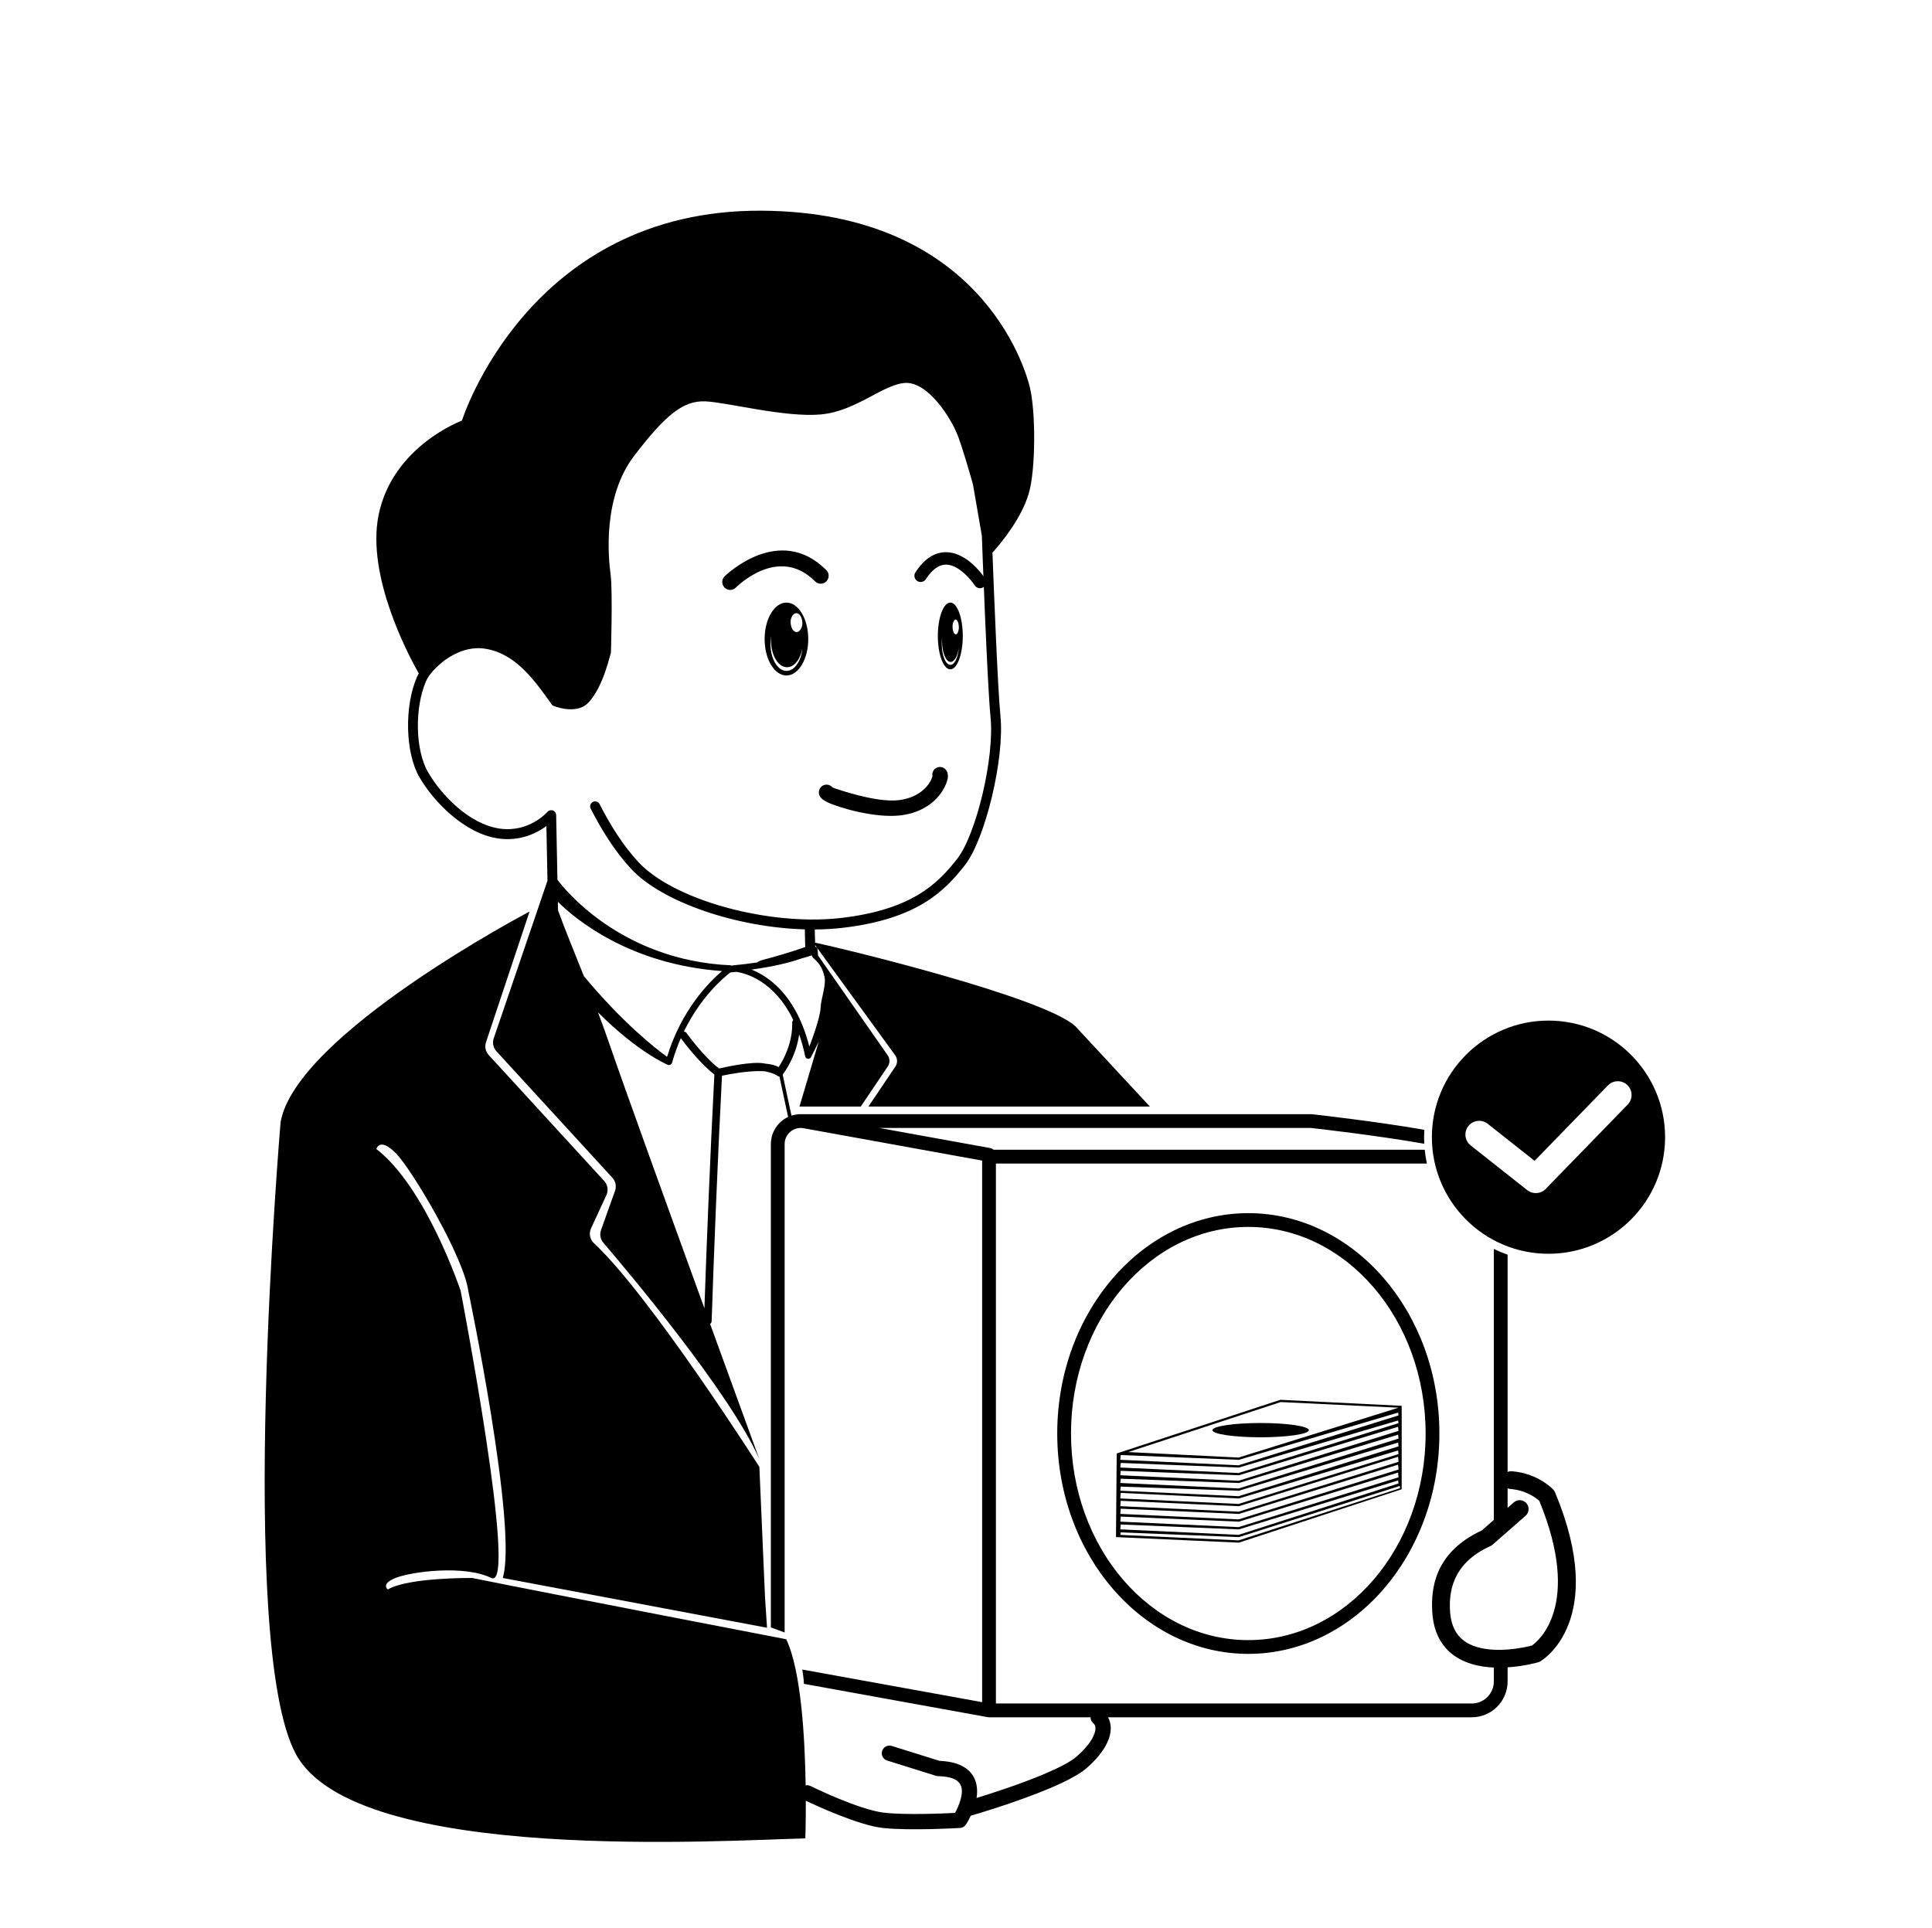 <?xml version="1.0" encoding="UTF-8" standalone="no"?><!DOCTYPE svg PUBLIC "-//W3C//DTD SVG 1.1//EN" "http://www.w3.org/Graphics/SVG/1.1/DTD/svg11.dtd"><svg width="100%" height="100%" viewBox="0 0 541 540" version="1.1" xmlns="http://www.w3.org/2000/svg" xmlns:xlink="http://www.w3.org/1999/xlink" xml:space="preserve" xmlns:serif="http://www.serif.com/" style="fill-rule:evenodd;clip-rule:evenodd;stroke-linecap:round;stroke-linejoin:round;stroke-miterlimit:1.5;"><rect id="Artboard3" x="0.187" y="0" width="540" height="540" style="fill:none;"/><g id="Artboard31" serif:id="Artboard3"><path d="M167.096,226.685c3.027,5.819 6.61,11.35 10.678,15.711" style="fill:none;stroke:#000;stroke-width:0.8px;"/><path d="M220.219,168.752c3.371,0 6.109,4.573 6.109,10.205c-0,5.633 -2.738,10.205 -6.109,10.205c-3.372,0 -6.11,-4.572 -6.11,-10.205c0,-5.632 2.738,-10.205 6.11,-10.205Zm4.436,6.261c0.014,-0.151 0.022,-0.306 0.022,-0.465c0,-1.567 -0.75,-2.84 -1.673,-2.84c-0.748,-0 -1.382,0.836 -1.596,1.987c-0.015,0.151 -0.022,0.306 -0.022,0.465c-0,1.567 0.749,2.84 1.673,2.84c0.748,0 1.382,-0.836 1.596,-1.987Zm0.036,6.575c-0.575,3.048 -2.282,5.261 -4.295,5.261c-2.485,-0 -4.503,-3.37 -4.503,-7.521c0,-0.419 0.021,-0.83 0.061,-1.23c-0.135,0.713 -0.208,1.472 -0.208,2.26c0,4.15 2.018,7.52 4.503,7.52c2.234,0 4.09,-2.724 4.442,-6.29Zm-18.641,-17.038c-0.866,0.871 -2.277,0.876 -3.149,0.01c-0.872,-0.866 -0.876,-2.276 -0.011,-3.148c0,-0 15.221,-15.096 28.506,-1.747c0.867,0.871 0.864,2.281 -0.007,3.148c-0.871,0.867 -2.282,0.864 -3.148,-0.007c-10.356,-10.404 -22.191,1.744 -22.191,1.744Zm69.83,-2.522c0.525,0.807 0.297,1.89 -0.511,2.415c-0.807,0.526 -1.889,0.298 -2.415,-0.51c0,0 -1.418,-2.172 -3.58,-3.898c-1.287,-1.028 -2.845,-1.937 -4.547,-1.915c-1.826,0.024 -3.689,1.188 -5.57,4.069c-0.526,0.807 -1.609,1.034 -2.415,0.508c-0.807,-0.527 -1.035,-1.609 -0.508,-2.416c2.771,-4.245 5.757,-5.616 8.447,-5.651c2.512,-0.033 4.872,1.161 6.771,2.676c2.616,2.089 4.328,4.722 4.328,4.722Zm-42.747,58.516c1.405,0.503 12.125,4.244 18.383,3.549c5.125,-0.569 7.865,-3.243 9.035,-5.333c0.281,-0.502 0.484,-1.124 0.563,-1.382c-0.153,-0.717 0.066,-1.494 0.643,-2.027c0.871,-0.802 2.229,-0.747 3.031,0.123c0.317,0.344 0.785,1.147 0.607,2.397c-0.227,1.588 -1.72,5.198 -5.613,7.781c-1.942,1.288 -4.492,2.338 -7.792,2.705c-6.827,0.758 -16.673,-2.011 -20.203,-3.653c-1.222,-0.568 -1.901,-1.214 -2.12,-1.559c-0.428,-0.674 -0.432,-1.308 -0.291,-1.833c0.308,-1.143 1.485,-1.822 2.629,-1.514c0.464,0.125 0.852,0.394 1.128,0.746Zm32.973,-51.792c1.927,0 3.491,4.188 3.491,9.346c0,5.158 -1.564,9.345 -3.491,9.345c-1.926,0 -3.491,-4.187 -3.491,-9.345c0,-5.158 1.565,-9.346 3.491,-9.346Zm2.396,12.499c-0.308,2.39 -1.222,4.125 -2.301,4.125c-1.331,-0 -2.412,-2.643 -2.412,-5.897c0,-0.329 0.011,-0.651 0.032,-0.965c-0.072,0.559 -0.111,1.155 -0.111,1.772c0,3.255 1.081,5.897 2.412,5.897c1.197,-0 2.192,-2.136 2.38,-4.932Zm-0.019,-5.156c0.008,-0.118 0.012,-0.24 0.012,-0.364c0,-1.229 -0.402,-2.227 -0.896,-2.227c-0.401,-0 -0.741,0.655 -0.855,1.558c-0.008,0.118 -0.012,0.24 -0.012,0.364c-0,1.229 0.401,2.227 0.896,2.227c0.401,0 0.741,-0.655 0.855,-1.558Z"/><path d="M218.505,300.23l3.217,15.015" style="fill:none;stroke:#000;stroke-width:1px;"/><path d="M225.64,504.279c0.02,6.274 -0.13,10.548 -0.13,10.548c-21.584,0.462 -125.893,7.419 -142.647,-23.595c-16.755,-31.015 -4.291,-176.969 -4.291,-176.969c4.291,-24.668 69.715,-58.989 69.715,-58.989l-12.199,36.599c-0.414,1.242 -0.122,2.611 0.762,3.576l32.339,35.279c0.982,1.071 1.225,2.627 0.616,3.947l-4.304,9.326c-0.68,1.472 -0.292,3.217 0.947,4.264c15.78,14.793 46.191,62.526 46.191,62.526l1.576,36.376l0.569,8.671l-74.004,-13.943c4.29,-13.943 -9.653,-80.44 -9.653,-80.44c-1.328,-9.521 -15.887,-34.157 -20.378,-38.611c-4.492,-4.455 -5.363,-1.073 -5.363,-1.073c13.943,10.725 23.596,39.684 23.596,39.684c-0,-0 16.235,84.202 8.58,80.44c-7.655,-3.762 -22.554,-1.727 -26.813,-0c-4.26,1.727 -2.146,3.218 -2.146,3.218c5.684,-3.389 23.596,-3.218 23.596,-3.218c23.951,4.832 87.948,17.16 87.948,17.16c4.17,8.62 5.246,27.515 5.453,40.919c0.445,-0.088 0.921,-0.036 1.359,0.18c-0,-0 13.463,6.668 20.638,7.477c6.019,0.679 16.407,0.229 19.839,0.052c0.479,-0.878 1.171,-2.303 1.58,-3.869c0.365,-1.397 0.573,-2.937 -0.147,-4.17c-0.817,-1.4 -2.725,-2.158 -6.203,-2.251c-0.197,-0.005 -0.393,-0.038 -0.582,-0.097l-13.66,-4.269c-1.13,-0.353 -1.761,-1.557 -1.408,-2.687c0.353,-1.13 1.558,-1.761 2.688,-1.408c-0,0 13.381,4.182 13.379,4.182c5.452,0.211 8.187,2.132 9.492,4.367c1.048,1.796 1.213,3.946 0.883,6.032c4.063,-1.248 12.188,-3.854 18.948,-6.716c3.836,-1.625 7.228,-3.3 9.035,-4.874c2.818,-2.453 4.473,-4.69 5.078,-6.605c0.376,-1.188 0.31,-2.178 -0.394,-2.785c-0.897,-0.773 -0.998,-2.128 -0.225,-3.025c0.773,-0.897 2.129,-0.997 3.026,-0.224c1.555,1.34 2.349,3.28 2.048,5.69c-0.343,2.748 -2.314,6.353 -6.715,10.185c-2.045,1.78 -5.841,3.751 -10.18,5.588c-9.644,4.084 -22.007,7.661 -22.007,7.661c-0.075,0.022 -0.151,0.039 -0.227,0.053c-0.703,1.488 -1.35,2.476 -1.35,2.476c-0.372,0.568 -0.989,0.926 -1.666,0.967c-0,-0 -14.171,0.841 -21.713,-0.01c-6.745,-0.761 -18.726,-6.308 -21.476,-7.615Zm3.611,-212.539l-2.143,4.285c-0.166,0.332 -0.524,0.523 -0.892,0.475c-0.368,-0.047 -0.666,-0.322 -0.742,-0.685c-0.475,-2.255 -1.046,-4.295 -1.69,-6.142c-0.908,6.528 -4.515,11.142 -4.693,11.366c-0.003,0.004 -0.005,0.007 -0.007,0.008c-0.035,0.044 -0.074,0.086 -0.116,0.124c-0.439,0.397 -1.118,0.363 -0.719,0.277c-0.284,-0 -0.555,-0.113 -0.755,-0.311c-0,0 -0.904,-0.655 -3.31,-1.123c-0.292,-0.024 -0.593,-0.041 -0.901,-0.051c-4.018,-0.128 -9.175,0.87 -11.114,1.283c-1.274,24.839 -2.211,48.363 -2.895,68.712c-0.011,0.336 -0.176,0.631 -0.425,0.819c7.648,21.045 13.79,37.869 13.79,37.869c-7.988,-18.365 -37.025,-52.838 -43.68,-60.619c-0.844,-0.982 -1.095,-2.341 -0.66,-3.56c1.017,-2.853 2.892,-8.103 3.926,-10.996c0.449,-1.259 0.165,-2.664 -0.738,-3.649l-32.48,-35.433c-0.891,-0.972 -1.181,-2.352 -0.755,-3.6l15.053,-44.157c-0.148,-7.469 -0.303,-15.312 -0.303,-15.311c-2.62,1.938 -7.283,4.367 -13.465,3.484c-9.492,-1.357 -18.163,-10.351 -22.115,-17.202c-3.957,-6.861 -4.201,-19.808 -0.71,-27.91c0.158,-0.366 0.344,-0.732 0.557,-1.098c-2.686,-4.712 -14.724,-27.112 -11.263,-44.321c3.887,-19.331 23.346,-26.491 23.346,-26.491c0,0 18.556,-59.161 83.898,-58.781c61.076,0.355 73.785,43.949 75.121,49.408c1.656,6.762 1.678,22.899 -0.258,29.645c-1.996,6.956 -7.52,13.717 -10.206,16.711c0.427,11.275 1.504,38.423 2.241,45.761c1.209,12.042 -4.341,34.607 -9.937,41.729c-5.616,7.148 -13.154,15.123 -34.347,17.582c-2.489,0.288 -5.071,0.434 -7.706,0.448l0.083,3.689c6.922,1.427 63.799,15.123 72.849,23.384l20.91,22.524l-78.827,-0l7.615,-11.302c0.584,-0.949 0.538,-2.157 -0.117,-3.059l-22.414,-30.844l0.01,0.433c0.083,0.019 0.164,0.051 0.24,0.094c0.251,0.144 0.414,0.402 0.436,0.69l0.129,1.672l19.505,27.966c0.626,0.898 0.66,2.082 0.086,3.015l-7.635,11.335l-17.161,-0l5.384,-18.143Zm-65.746,-18.378c11.07,13.323 20.301,20.438 23.291,22.585c4.048,-13.205 11.829,-20.994 15.389,-24.012c-26.045,-1.862 -41.21,-14.67 -45.969,-19.393l0.047,2.389c1.839,5.129 4.433,11.391 7.242,18.431Zm58.625,12.284c-5.272,-10.979 -13.295,-13.085 -15.865,-13.483l-1.738,0.156c-1.897,1.447 -8.284,6.802 -13.02,16.545c0.291,0.032 0.569,0.183 0.754,0.44c-0,-0 4.819,6.716 9.11,9.915c1.92,-0.442 9.004,-1.984 12.377,-1.459c0.264,0.042 0.516,0.085 0.756,0.13c1,0.092 1.904,0.267 2.651,0.54c0.319,0.116 0.612,0.252 0.877,0.404c1.244,-1.87 3.916,-6.584 3.81,-12.437c-0.005,-0.29 0.105,-0.554 0.288,-0.751Zm-24.88,80.73c0.675,-19.602 1.581,-41.952 2.789,-65.475c-4.074,-3.071 -8.589,-9.082 -9.393,-10.172c-0.923,2.107 -1.761,4.399 -2.461,6.881c-0.077,0.271 -0.284,0.49 -0.556,0.588c-0.273,0.098 -0.578,0.063 -0.819,-0.093c-0,-0 -8.232,-3.447 -19.368,-14.626c1.139,3.023 2.273,6.141 3.368,9.334c3.956,11.523 16.21,45.401 26.44,73.563Zm13.471,-94.9c-0.1,0.014 -0.2,0.027 -0.301,0.041c2.048,0.815 4.519,2.19 6.979,4.503c3.535,3.324 7.07,8.614 9.23,17.06c0,0 3.057,-7.745 3.171,-10.993c0.084,-2.404 1.609,-6.231 1.072,-8.58c-1.028,-4.504 -3.472,-4.907 -3.554,-5.975c-0.851,0.296 -1.817,0.583 -2.852,0.862c-3.531,1.236 -7.9,2.265 -13.332,3.025c-0.142,0.035 -0.281,0.07 -0.416,0.104c-0,-0 0,-0.017 0.003,-0.047Zm1.258,-1.943c0.413,-0.293 0.96,-0.558 1.685,-0.745c3.799,-0.975 7.735,-2.171 11.812,-3.573c-0,-0 -0.112,-4.955 -0.112,-4.955c-18.948,-0.53 -39.865,-7.535 -48.611,-16.912c-4.353,-4.666 -8.168,-10.643 -11.349,-16.898c-0.349,-0.687 -0.075,-1.528 0.612,-1.878c0.687,-0.349 1.529,-0.075 1.878,0.612c3.059,6.016 6.715,11.772 10.901,16.26c8.583,9.201 29.456,15.834 47.951,16.05c0.04,0 0.08,0.002 0.119,0.006c2.975,0.027 5.887,-0.113 8.677,-0.436c20.014,-2.323 27.169,-9.783 32.473,-16.533c5.324,-6.777 10.505,-28.269 9.354,-39.725c-0.915,-9.106 -2.354,-48.61 -2.433,-50.804l-2.498,-14.393c-1.146,-4.086 -2.945,-10.096 -4.014,-13.034c-2.099,-5.771 -8.62,-15.561 -14.799,-15.341c-6.178,0.219 -13.732,7.879 -23.713,8.82c-9.981,0.942 -26.264,-3.39 -32.386,-3.655c-6.123,-0.264 -11.067,3.631 -19.951,15.253c-8.884,11.622 -7.237,28.528 -6.594,33.234c0.644,4.707 0.042,23.872 0.081,22.052c0.021,-0.974 -1.921,9.58 -6.544,14.06c-3.307,3.204 -9.691,0.743 -9.878,0.482c-4.534,-6.331 -9.728,-14.093 -18.271,-15.728c-4.632,-0.887 -8.696,0.917 -11.744,3.063c-2.402,1.871 -4.451,3.9 -5.348,5.983c-3.178,7.376 -3.038,19.164 0.564,25.41c3.608,6.255 11.425,14.593 20.091,15.832c8.291,1.185 13.347,-4.672 13.347,-4.672c0.377,-0.44 0.986,-0.601 1.531,-0.405c0.545,0.195 0.913,0.707 0.925,1.286l0.358,18.114c1.429,1.937 17.353,22.565 48.512,23.964c0.15,0.007 0.293,0.049 0.417,0.12c0.107,-0.063 0.23,-0.105 0.362,-0.117c2.367,-0.224 4.561,-0.491 6.595,-0.797Z"/><path d="M422.161,466.92l0,3.947c0,2.664 -1.057,5.217 -2.941,7.1c-0.945,0.946 -2.059,1.683 -3.272,2.183c-1.202,0.496 -2.501,0.758 -3.828,0.758l-135.172,0c-0.116,0 -0.231,-0.01 -0.344,-0.03l-51.494,-9.335c-0.055,-1.337 -0.226,-2.692 -0.466,-4.004c13.554,2.457 50.376,9.132 50.376,9.132l-0,-151.658l-50.015,-9.066c-1.31,-0.238 -2.658,0.118 -3.679,0.971c-1.022,0.853 -1.613,2.116 -1.613,3.447l0,136.793l-3.856,-1.411l-0,-135.382c-0,-2.474 1.098,-4.821 2.997,-6.407c1.254,-1.047 2.772,-1.691 4.359,-1.881c0.152,-0.038 0.311,-0.059 0.475,-0.059l143.528,0c0.07,0 0.141,0.004 0.21,0.012c0,-0 17.074,1.876 31.41,4.355c-0.04,0.685 -0.061,1.375 -0.061,2.071c0,0.617 0.016,1.231 0.048,1.84c-13.697,-2.402 -30.251,-4.259 -31.713,-4.422l-120.884,0l31.066,5.632c0.366,0.067 0.693,0.234 0.953,0.47l120.706,0c0.132,1.308 0.336,2.595 0.608,3.857l-120.683,-0l0,151.219l133.244,0c1.159,0 2.285,-0.325 3.254,-0.925c0.403,-0.249 0.779,-0.546 1.12,-0.886c1.16,-1.16 1.811,-2.733 1.811,-4.373l0,-3.891c-0.463,-0.019 -0.928,-0.049 -1.394,-0.09c-4.54,-0.4 -9.084,-1.923 -12.146,-5.452c-2.062,-2.379 -3.5,-5.681 -3.72,-10.276c-0.276,-5.78 0.312,-16.293 13.898,-22.577l3.362,-2.95l0,-75.881c1.246,0.611 2.533,1.15 3.856,1.611l0,60.85c0.366,-0.162 0.777,-0.238 1.204,-0.204c7.464,0.592 11.603,5.153 11.603,5.153c0.2,0.216 0.36,0.464 0.473,0.735c7.525,18.042 6.537,29.7 3.836,36.83c-2.94,7.761 -8.016,10.546 -8.016,10.546c-0.17,0.097 -0.35,0.174 -0.537,0.228c-0,0 -3.77,1.103 -8.563,1.42Zm5.03,-42.45l-9.235,8.102c-0.186,0.163 -0.396,0.298 -0.621,0.399c-11.009,4.955 -11.53,13.341 -11.31,17.95c0.154,3.224 1.06,5.578 2.507,7.246c2.204,2.541 5.549,3.465 8.817,3.753c0.319,0.029 0.638,0.05 0.956,0.066c1.327,0.068 2.633,0.034 3.856,-0.056c3.254,-0.24 5.923,-0.885 6.831,-1.125c1.77,-1.249 14.073,-11.25 2.042,-40.516c-0.856,-0.765 -3.67,-2.962 -8.064,-3.311c-0.287,-0.022 -0.559,-0.093 -0.809,-0.203l0,5.474l1.741,-1.527c1.034,-0.908 2.611,-0.805 3.518,0.229c0.908,1.035 0.805,2.611 -0.229,3.519Zm-77.636,-84.738c29.447,0 53.506,27.579 53.506,61.71c-0,34.131 -24.059,61.71 -53.506,61.71c-29.447,0 -53.506,-27.579 -53.506,-61.71c-0,-34.131 24.059,-61.71 53.506,-61.71Zm-0,3.857c-27.487,-0 -49.65,25.995 -49.65,57.853c0,31.859 22.163,57.854 49.65,57.854c27.486,0 49.649,-25.995 49.649,-57.854c0,-31.858 -22.163,-57.853 -49.649,-57.853Zm84.054,-57.784c18.021,-0 32.651,14.63 32.651,32.651c0,18.02 -14.63,32.651 -32.651,32.651c-18.02,-0 -32.651,-14.631 -32.651,-32.651c0,-18.021 14.631,-32.651 32.651,-32.651Zm-21.8,34.953l15.857,12.533c1.551,1.226 3.778,1.08 5.156,-0.338l22.961,-23.619c1.484,-1.526 1.449,-3.97 -0.077,-5.453c-1.526,-1.484 -3.969,-1.449 -5.453,0.077l-20.535,21.124l-13.126,-10.375c-1.67,-1.32 -4.097,-1.035 -5.417,0.634c-0.789,0.998 -1.005,2.267 -0.694,3.408c0.209,0.768 0.656,1.478 1.328,2.009Z"/><path d="M392.5,393.689l-0,23.364l-45.591,14.95l-34.409,-1.55l0.205,-23.425l45.828,-15.028l33.967,1.689Zm-45.676,36.134l44.792,-14.398l-0.116,-0.845l-44.591,13.711l-33.083,-1.374l-0.116,1.368l33.114,1.538Zm-0,-15.155l44.792,-13.963l-0.116,-1.152l-44.591,13.583l-33.083,-1.246l-0.116,1.24l33.114,1.538Zm-0,8.66l44.792,-13.963l-0.116,-1.414l-44.591,13.845l-33.083,-1.509l-0.116,1.503l33.114,1.538Zm-0,4.33l44.792,-13.963l-0.116,-1.325l-44.591,13.756l-33.083,-1.419l-0.116,1.413l33.114,1.538Zm-0,-2.165l44.792,-13.963l-0.116,-1.369l-44.591,13.8l-33.083,-1.464l-0.116,1.458l33.114,1.538Zm-0,-17.32l44.792,-13.963l-32.998,-1.576l-42.698,14.001l30.904,1.538Zm-0,12.99l44.792,-13.963l-0.116,-1.017l-44.591,13.448l-33.083,-1.554l-0.116,1.548l33.114,1.538Zm-32.998,7.964l-0.116,0.705l33.114,1.537l45.234,-14.618l-0.116,-0.616l-45.033,14.321l-33.083,-1.329Zm32.998,-18.789l44.792,-13.963l-0.116,-0.8l-44.591,13.231l-33.083,-1.336l-0.116,1.33l33.114,1.538Zm-0,6.495l44.792,-13.963l-0.116,-1.107l-44.591,13.538l-33.083,-1.202l-0.116,1.196l33.114,1.538Zm-0,2.165l44.792,-13.963l-0.116,-1.062l-44.591,13.493l-33.083,-1.157l-0.116,1.151l33.114,1.538Zm-0,-6.495l44.792,-13.963l-0.116,-0.755l-44.591,13.186l-33.083,-1.291l-0.116,1.285l33.114,1.538Z"/><ellipse cx="353" cy="400.5" rx="13.5" ry="2"/></g></svg>